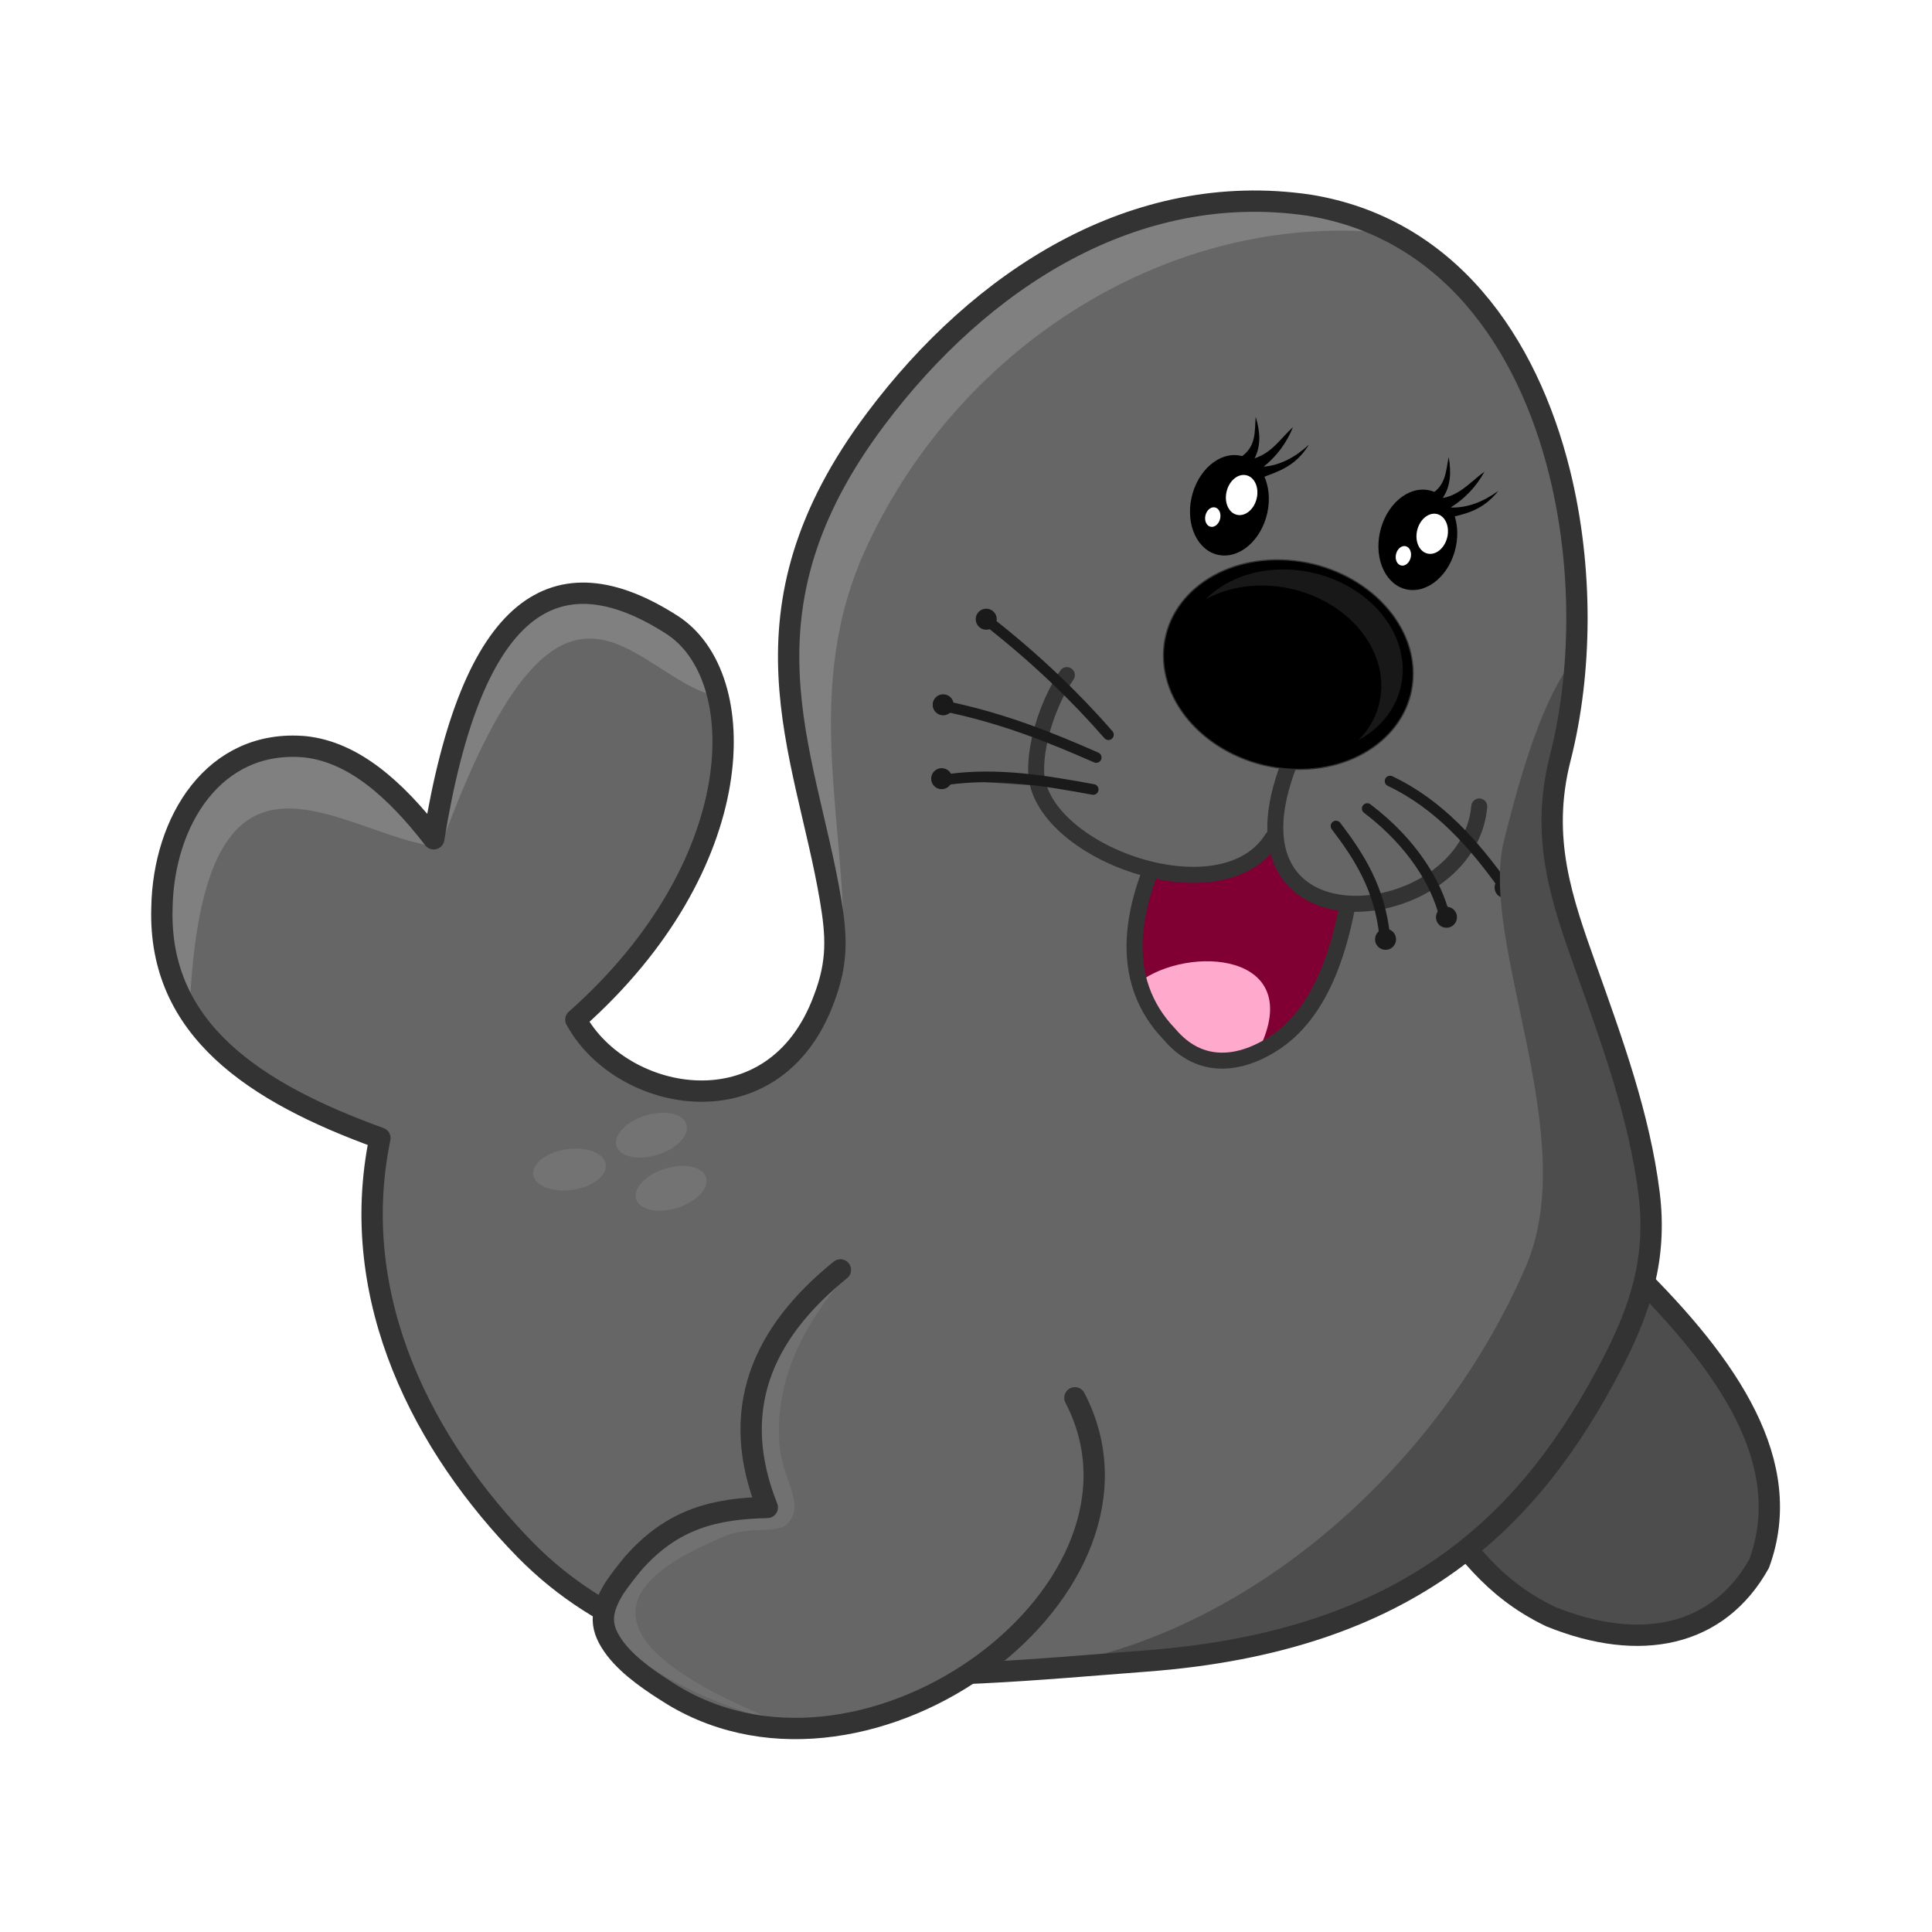 <svg:svg xmlns:dc="http://purl.org/dc/elements/1.1/" xmlns:ns1="http://sodipodi.sourceforge.net/DTD/sodipodi-0.dtd" xmlns:ns2="http://www.inkscape.org/namespaces/inkscape" xmlns:ns4="http://creativecommons.org/ns#" xmlns:rdf="http://www.w3.org/1999/02/22-rdf-syntax-ns#" xmlns:svg="http://www.w3.org/2000/svg" height="326.252" id="svg2" style="enable-background:new" version="1.1" viewBox="-5.382 -12.13 326.252 326.252" width="326.252" ns1:docname="Documento nuevo 1" ns2:version="0.48.4 r9939">
  <svg:defs id="defs4">
    <svg:clipPath clipPathUnits="userSpaceOnUse" id="clipPath4117">
      <svg:path d="m398.54 606.34 48.487 14.142 53.538-4.041 41.416-30.305 16.162 38.386 43.436 22.223 31.315 1.01-36.365 150.51-147.48 50.508-64.65-76.772z" id="path4119" style="stroke:#000000;stroke-width:1px;fill:none" ns2:connector-curvature="0" />
    </svg:clipPath>
    <svg:filter color-interpolation-filters="sRGB" height="1.147" id="filter4287" width="1.271" x="-.136" y="-.074" ns2:collect="always">
      <svg:feGaussianBlur id="feGaussianBlur4289" stdDeviation="12.826" ns2:collect="always" />
    </svg:filter>
    <svg:filter color-interpolation-filters="sRGB" id="filter4363" ns2:collect="always">
      <svg:feGaussianBlur id="feGaussianBlur4365" stdDeviation="18.679" ns2:collect="always" />
    </svg:filter>
    <svg:filter color-interpolation-filters="sRGB" id="filter4375" ns2:collect="always">
      <svg:feGaussianBlur id="feGaussianBlur4377" stdDeviation="9.403" ns2:collect="always" />
    </svg:filter>
    <svg:filter color-interpolation-filters="sRGB" id="filter4379" ns2:collect="always">
      <svg:feGaussianBlur id="feGaussianBlur4381" stdDeviation="9.18" ns2:collect="always" />
    </svg:filter>
    <svg:clipPath clipPathUnits="userSpaceOnUse" id="clipPath4388">
      <svg:path d="m-111.59 755.85c42.824 78.728 186.45 106.55 232.71-19.324 13.466-35.04 11.8-59.901 6.089-93.863-23.806-140.39-93.825-268.92 42.702-450.47 97.818-130.31 242.27-224.46 406.19-200.43 130.22 20.989 204.78 127.92 235.22 250.9 22.23 89.816 20.921 188.19 0.567 267.88-19.22 75.253 1.644 133.55 24.143 196.79 24.722 69.46 50.071 138.82 59.196 211.25 7.746 61.49-8.505 109.34-34.1 159.05-75.78 146.56-188.4 261.09-437.35 279.91-199.67 15.099-435.98 44.794-582.58-104.05-94.361-96.344-167.96-234.77-136.63-386.53-118.33-42.853-207.98-102.38-204.5-216.06 1.373-81.379 48.902-158.64 134.16-151.12 45.076 4.812 84.259 39.085 120.84 86.361 35.798-221.73 114.36-270.73 223.39-200.82 75.587 48.464 73.607 225.42-90.053 370.53z" id="path4390" style="stroke-linejoin:round;stroke:#333333;stroke-linecap:round;stroke-width:20;fill:none" ns1:nodetypes="cccccsscscscccccsc" ns2:connector-curvature="0" />
    </svg:clipPath>
  </svg:defs>
  <ns1:namedview bordercolor="#666666" borderopacity="1.0" fit-margin-bottom="20" fit-margin-left="20" fit-margin-right="20" fit-margin-top="20" id="base" pagecolor="#ffffff" showgrid="false" ns2:current-layer="layer1" ns2:cx="157.73042" ns2:cy="152.41628" ns2:document-units="px" ns2:pageopacity="0.0" ns2:pageshadow="2" ns2:window-height="1031" ns2:window-maximized="1" ns2:window-width="1920" ns2:window-x="0" ns2:window-y="0" ns2:zoom="2.7884161" />
  <svg:g id="layer1" transform="translate(530.03 -1162.2)" ns2:groupmode="layer" ns2:label="Capa 1">
    <svg:g id="g4464" transform="matrix(.18 0 0 .18 -418.08 1186.2)">
      <svg:path d="m1529.4 2070.6c29.058 31.254 50.193 70.379 108.34 98.383 84.203 34.055 157.37 18.853 195.71-49.896 33.897-93.154-27.272-184.28-119.2-274.76" id="path4045" style="stroke-linejoin:round;stroke:#333333;stroke-linecap:round;stroke-width:20;fill:#4d4d4d" transform="translate(-834.86 -853.07)" ns1:nodetypes="cccc" ns2:connector-curvature="0" />
      <svg:path d="m723.27 1608.9c42.824 78.728 186.45 106.55 232.71-19.324 13.466-35.04 11.8-59.901 6.089-93.863-23.806-140.39-93.825-268.92 42.702-450.47 97.818-130.31 242.27-224.46 406.19-200.43 130.22 20.989 204.78 127.92 235.22 250.9 22.23 89.816 20.921 188.19 0.567 267.88-19.22 75.253 1.644 133.55 24.143 196.79 24.722 69.46 50.071 138.82 59.196 211.25 7.746 61.49-8.505 109.34-34.1 159.05-75.78 146.56-188.4 261.09-437.35 279.91-199.67 15.099-435.98 44.794-582.58-104.05-94.35-96.3-167.95-234.7-136.62-386.5-118.33-42.8-207.98-102.4-204.5-216 1.373-81.379 48.902-158.64 134.16-151.12 45.076 4.812 84.259 39.085 120.84 86.361 35.798-221.73 114.36-270.73 223.39-200.82 75.587 48.464 73.607 225.42-90.053 370.53z" id="path4039" style="fill:#666666" transform="translate(-834.86 -853.07)" ns1:nodetypes="cccccsscscscccccsc" ns2:connector-curvature="0" />
      <svg:g clip-path="url(#clipPath4117)" id="g4112">
        <svg:path d="m413.33 667.27c-1.799 50.767 9.058 96.292 60.759 124.9 44.367 2.552 48.926 5.456 60.585-14.208 41.48-109.94-28.66-165.49-121.34-110.69z" id="path4055" style="fill:#ffaacc" ns1:nodetypes="cccc" ns2:connector-curvature="0" />
        <svg:path d="m449.34 575.04c-16.053 29.958-52.868 94.469-32.908 145.92 46.37-35.535 157.4-28.413 112.97 62.602 74.427-36.007 93.3-174.66 93.735-247.85-32.983 38.806-86.897 62.163-173.8 39.331z" id="path4053" style="fill:#800033" ns1:nodetypes="ccccc" ns2:connector-curvature="0" />
        <svg:path d="m446.72 574.84c-39.696 73.347-50.56 143.5-1.496 194.64 28.879 34.3 66.752 29.516 100.01 7.286 60.467-41.328 74.362-141.02 79.333-247.14" id="path4051" style="stroke:#333333;stroke-width:15;fill:none" ns1:nodetypes="cccc" ns2:connector-curvature="0" />
      </svg:g>
      <svg:path d="m1183.9 1285.7c-16.754 24.333-29.252 61.72-28.838 90.026 1.111 75.893 174.75 139.15 221.78 62.76" id="path4047" style="stroke:#333333;stroke-linecap:round;stroke-width:15;fill:none" transform="translate(-834.86 -853.07)" ns1:nodetypes="csc" ns2:connector-curvature="0" />
      <svg:path d="m1393 1367.5c-72.36 183.26 167.74 156.79 177.79 41.416" id="path4049" style="stroke:#333333;stroke-linecap:round;stroke-width:15;fill:none" transform="translate(-834.86 -853.07)" ns1:nodetypes="cc" ns2:connector-curvature="0" />
      <svg:path d="m1525.3 1281.6c0 51.326-49.296 92.934-110.11 92.934-60.81 0-110.11-41.608-110.11-92.934s49.296-92.934 110.11-92.934c60.81 0 110.11 41.608 110.11 92.934z" id="path4057" style="stroke:#333333;fill:#000000" transform="matrix(1.064 .077 0 1.054 -948.98 -1037)" ns1:cx="1415.2238" ns1:cy="1281.6238" ns1:rx="110.10663" ns1:ry="92.934036" ns1:type="arc" />
      <svg:path d="m1390 1124c0 25.105-15.603 45.457-34.85 45.457s-34.85-20.352-34.85-45.457 15.603-45.457 34.85-45.457 34.85 20.352 34.85 45.457z" id="path4059" style="fill:#000000" transform="matrix(1.021 .2 -.222 1.025 -632.55 -1149.8)" ns1:cx="1355.1196" ns1:cy="1124.04" ns1:rx="34.850262" ns1:ry="45.456863" ns1:type="arc" />
      <svg:path d="m1390 1124c0 25.105-15.603 45.457-34.85 45.457s-34.85-20.352-34.85-45.457 15.603-45.457 34.85-45.457 34.85 20.352 34.85 45.457z" id="path4061" style="fill:#000000" transform="matrix(1.021 .2 -.222 1.025 -455.78 -1117.4)" ns1:cx="1355.1196" ns1:cy="1124.04" ns1:rx="34.850262" ns1:ry="45.456863" ns1:type="arc" />
      <svg:path d="m1390 1124c0 25.105-15.603 45.457-34.85 45.457s-34.85-20.352-34.85-45.457 15.603-45.457 34.85-45.457 34.85 20.352 34.85 45.457z" id="path4063" style="fill:#ffffff" transform="matrix(.408 .08 -.089 .41 238.93 -269.2)" ns1:cx="1355.1196" ns1:cy="1124.04" ns1:rx="34.850262" ns1:ry="45.456863" ns1:type="arc" />
      <svg:path d="m1390 1124c0 25.105-15.603 45.457-34.85 45.457s-34.85-20.352-34.85-45.457 15.603-45.457 34.85-45.457 34.85 20.352 34.85 45.457z" id="path4065" style="fill:#ffffff" transform="matrix(.199 .039 -.043 .2 443.39 43.089)" ns1:cx="1355.1196" ns1:cy="1124.04" ns1:rx="34.850262" ns1:ry="45.456863" ns1:type="arc" />
      <svg:path d="m1390 1124c0 25.105-15.603 45.457-34.85 45.457s-34.85-20.352-34.85-45.457 15.603-45.457 34.85-45.457 34.85 20.352 34.85 45.457z" id="path4067" style="fill:#ffffff" transform="matrix(.408 .08 -.089 .41 60.137 -305.57)" ns1:cx="1355.1196" ns1:cy="1124.04" ns1:rx="34.850262" ns1:ry="45.456863" ns1:type="arc" />
      <svg:path d="m1390 1124c0 25.105-15.603 45.457-34.85 45.457s-34.85-20.352-34.85-45.457 15.603-45.457 34.85-45.457 34.85 20.352 34.85 45.457z" id="path4069" style="fill:#ffffff" transform="matrix(.199 .039 -.043 .2 264.59 6.723)" ns1:cx="1355.1196" ns1:cy="1124.04" ns1:rx="34.850262" ns1:ry="45.456863" ns1:type="arc" />
      <svg:path d="m1346.4 1081.6c15.637-10.049 13.489-24.544 14.643-38.214 4.389 14.271 4.997 27.51-1.071 38.929 16.536-5.25 24.662-18.909 36.071-29.286-6.176 15.371-15.612 27.483-27.5 37.143 15.689-1.324 29.666-8.924 42.5-20.714-12.82 20.715-28.712 25.046-44.286 31.071z" id="path4071" style="fill:#000000" transform="translate(-834.86 -853.07)" ns1:nodetypes="cccccccc" ns2:connector-curvature="0" />
      <svg:path d="m688.15 264.24c16.72-8.119 16.311-22.767 19.082-36.203 2.661 14.691 1.691 27.909-5.692 38.525 17.043-3.247 26.736-15.843 39.297-24.79-7.96 14.528-18.768 25.432-31.721 33.61 15.735 0.551 30.516-5.334 44.661-15.515-15.192 19.044-31.485 21.455-47.666 25.586z" id="path4073" style="fill:#000000" ns1:nodetypes="cccccccc" ns2:connector-curvature="0" />
      <svg:path d="m1222.9 1341.6c-31-35.5-66.9-70.1-109.3-103.6" id="path4081" style="stroke:#1a1a1a;stroke-linecap:round;stroke-width:10;fill:#333333" transform="translate(-834.86 -853.07)" ns1:nodetypes="cc" ns2:connector-curvature="0" />
      <svg:path d="m376.57 509.93c-42.725-18.739-86.724-36.628-140.71-47.857" id="path4083" style="stroke:#1a1a1a;stroke-linecap:round;stroke-width:10;fill:#333333" ns1:nodetypes="cc" ns2:connector-curvature="0" />
      <svg:path d="m1208.6 1393c-45.066-8.277-90.21-15.939-137.14-9.286" id="path4085" style="stroke:#1a1a1a;stroke-linecap:round;stroke-width:10;fill:#333333" transform="translate(-834.86 -853.07)" ns1:nodetypes="cc" ns2:connector-curvature="0" />
      <svg:path d="m1487.1 1385.1c46.155 21.997 78.697 59.12 107.86 100" id="path4087" style="stroke-linejoin:round;stroke:#1a1a1a;stroke-linecap:round;stroke-width:10;fill:none" transform="translate(-834.86 -853.07)" ns1:nodetypes="cc" ns2:connector-curvature="0" />
      <svg:path d="m1465.7 1410.9c43.611 33.095 64.848 71.19 72.143 99.286" id="path4089" style="stroke-linejoin:round;stroke:#1a1a1a;stroke-linecap:round;stroke-width:10;fill:none" transform="translate(-834.86 -853.07)" ns1:nodetypes="cc" ns2:connector-curvature="0" />
      <svg:path d="m1436.4 1427.3c21.475 28.287 41.13 58.394 45.714 103.57" id="path4091" style="stroke-linejoin:round;stroke:#1a1a1a;stroke-linecap:round;stroke-width:10;fill:none" transform="translate(-834.86 -853.07)" ns1:nodetypes="cc" ns2:connector-curvature="0" />
      <svg:path d="m1110.2 1227.1c0 4.463-3.618 8.081-8.081 8.081-4.463 0-8.081-3.618-8.081-8.081 0-4.463 3.618-8.081 8.081-8.081 4.463 0 8.081 3.618 8.081 8.081z" id="path4121" style="fill:#1a1a1a" transform="matrix(1.221 0 0 1.221 -1072.3 -1118.1)" ns1:cx="1102.0764" ns1:cy="1227.0756" ns1:rx="8.0812206" ns1:ry="8.0812206" ns1:type="arc" />
      <svg:path d="m1110.2 1227.1c0 4.463-3.618 8.081-8.081 8.081-4.463 0-8.081-3.618-8.081-8.081 0-4.463 3.618-8.081 8.081-8.081 4.463 0 8.081 3.618 8.081 8.081z" id="path4123" style="fill:#1a1a1a" transform="matrix(1.221 0 0 1.221 -1112.7 -1037.8)" ns1:cx="1102.0764" ns1:cy="1227.0756" ns1:rx="8.0812206" ns1:ry="8.0812206" ns1:type="arc" />
      <svg:path d="m1110.2 1227.1c0 4.463-3.618 8.081-8.081 8.081-4.463 0-8.081-3.618-8.081-8.081 0-4.463 3.618-8.081 8.081-8.081 4.463 0 8.081 3.618 8.081 8.081z" id="path4125" style="fill:#1a1a1a" transform="matrix(1.221 0 0 1.221 -1114.1 -968.5)" ns1:cx="1102.0764" ns1:cy="1227.0756" ns1:rx="8.0812206" ns1:ry="8.0812206" ns1:type="arc" />
      <svg:path d="m1110.2 1227.1c0 4.463-3.618 8.081-8.081 8.081-4.463 0-8.081-3.618-8.081-8.081 0-4.463 3.618-8.081 8.081-8.081 4.463 0 8.081 3.618 8.081 8.081z" id="path4127" style="fill:#1a1a1a" transform="matrix(1.221 0 0 1.221 -697.67 -817.79)" ns1:cx="1102.0764" ns1:cy="1227.0756" ns1:rx="8.0812206" ns1:ry="8.0812206" ns1:type="arc" />
      <svg:path d="m1110.2 1227.1c0 4.463-3.618 8.081-8.081 8.081-4.463 0-8.081-3.618-8.081-8.081 0-4.463 3.618-8.081 8.081-8.081 4.463 0 8.081 3.618 8.081 8.081z" id="path4129" style="fill:#1a1a1a" transform="matrix(1.221 0 0 1.221 -640.53 -838.5)" ns1:cx="1102.0764" ns1:cy="1227.0756" ns1:rx="8.0812206" ns1:ry="8.0812206" ns1:type="arc" />
      <svg:path d="m1110.2 1227.1c0 4.463-3.618 8.081-8.081 8.081-4.463 0-8.081-3.618-8.081-8.081 0-4.463 3.618-8.081 8.081-8.081 4.463 0 8.081 3.618 8.081 8.081z" id="path4131" style="fill:#1a1a1a" transform="matrix(1.221 0 0 1.221 -585.53 -866.36)" ns1:cx="1102.0764" ns1:cy="1227.0756" ns1:rx="8.0812206" ns1:ry="8.0812206" ns1:type="arc" />
      <svg:g id="g4459" transform="matrix(.829 0 0 .829 -5.701 143.84)">
        <svg:path d="m1074.8 1084.6c0 22.874-10.402 41.416-23.234 41.416s-23.234-18.543-23.234-41.416c0-22.874 10.402-41.416 23.234-41.416s23.234 18.543 23.234 41.416z" id="path4143" style="opacity:.5;fill:#808080" transform="matrix(.297 .955 -.955 .297 703.53 -397.26)" ns1:cx="1051.5688" ns1:cy="1084.644" ns1:rx="23.233509" ns1:ry="41.416256" ns1:type="arc" />
        <svg:path d="m1074.8 1084.6c0 22.874-10.402 41.416-23.234 41.416s-23.234-18.543-23.234-41.416c0-22.874 10.402-41.416 23.234-41.416s23.234 18.543 23.234 41.416z" id="path4145" style="opacity:.5;fill:#808080" transform="matrix(.297 .955 -.955 .297 681.31 -457.36)" ns1:cx="1051.5688" ns1:cy="1084.644" ns1:rx="23.233509" ns1:ry="41.416256" ns1:type="arc" />
        <svg:path d="m1074.8 1084.6c0 22.874-10.402 41.416-23.234 41.416s-23.234-18.543-23.234-41.416c0-22.874 10.402-41.416 23.234-41.416s23.234 18.543 23.234 41.416z" id="path4147" style="opacity:.5;fill:#808080" transform="matrix(.142 .99 -.99 .142 789.55 -287.15)" ns1:cx="1051.5688" ns1:cy="1084.644" ns1:rx="23.233509" ns1:ry="41.416256" ns1:type="arc" />
      </svg:g>
      <svg:g clip-path="url(#clipPath4388)" id="g4383">
        <svg:path d="m822.29 420.65c-25.855 34.861-45.142 94.64-63.25 167.77-23.536 95.046 73.266 276.52 20.671 398.81-75.747 176.11-243.92 336.55-437.42 373.43l168.57-20 137.14-40 131.43-94.286 102.86-175.71 14.286-108.57-95.714-351.43z" id="path4273" style="filter:url(#filter4363);fill:#4d4d4d" ns1:nodetypes="csacccccccc" ns2:connector-curvature="0" />
        <svg:path d="m1481.6 878.61c-142.69-60.474-407.93 6.74-520.77 277.67-50.513 125.44 0.449 264.03 25.39 385.88 3.842-122.69-39.246-244.93 21.429-375.82 86.709-187.05 280.56-306.47 473.95-287.73z" id="path4199" style="filter:url(#filter4379);fill:#808080" transform="matrix(1.024 0 0 1.024 -870.62 -882.07)" ns1:nodetypes="cccsc" ns2:connector-curvature="0" />
        <svg:path d="m-473.22 731.6c16.266-269.26 140.55-148.26 234.36-137.38 115.06-316.94 180.4-158 260.62-141.42-7.213-18.386-15.193-33.446-23.764-45.506-40.953-57.619-115.61-65.934-164.4-22.141-44.448 39.892-63.998 126.29-84.573 193.92-167-198.23-307.47 37.514-222.23 152.53z" id="path4235" style="filter:url(#filter4375);fill:#808080" ns1:nodetypes="cccsscc" ns2:connector-curvature="0" />
      </svg:g>
      <svg:path d="m723.27 1608.9c42.824 78.728 186.45 106.55 232.71-19.324 13.466-35.04 11.8-59.901 6.089-93.863-23.806-140.39-93.825-268.92 42.702-450.47 97.818-130.31 242.27-224.46 406.19-200.43 130.22 20.989 204.78 127.92 235.22 250.9 22.23 89.816 20.921 188.19 0.567 267.88-19.22 75.253 1.644 133.55 24.143 196.79 24.722 69.46 50.071 138.82 59.196 211.25 7.746 61.49-8.505 109.34-34.1 159.05-75.78 146.56-188.4 261.09-437.35 279.91-199.67 15.099-435.98 44.794-582.58-104.05-94.35-96.3-167.95-234.7-136.62-386.5-118.33-42.8-207.98-102.4-204.5-216 1.373-81.379 48.902-158.64 134.16-151.12 45.076 4.812 84.259 39.085 120.84 86.361 35.798-221.73 114.36-270.73 223.39-200.82 75.587 48.464 73.607 225.42-90.053 370.53z" id="path4257" style="stroke-linejoin:round;stroke:#333333;stroke-linecap:round;stroke-width:20;fill:none" transform="translate(-834.86 -853.07)" ns1:nodetypes="cccccsscscscccccsc" ns2:connector-curvature="0" />
      <svg:path d="m136.57 990.65c-74.353 60.05-104.59 132.35-68.57 222.85-48.329 1.044-89.034 10.073-126.49 53.238-6.004 7.454-12.238 15.216-17.281 22.91-13.777 22.614-13.501 37.182 1.542 56.934 13.394 17.318 35.433 31.815 53.745 43.176 185.36 112.09 469.79-101.31 377.05-279.11" id="path4043" style="fill:#666666" ns1:nodetypes="ccccccc" ns2:connector-curvature="0" />
      <svg:path d="m82.877 1416.2c-222.33-87.925-128.2-145.84-52.901-176.46 20.929-8.512 48.168-1.735 56.891-10.905 17.031-17.904-3.238-38.965-6.909-69.809-5.08-42.676 6.836-100.39 60.558-161.19-105.33 87.356-85.845 142.54-75.72 223.66-68.564 4.074-129.23 27.45-151.43 92.143-0.058 20.962 53.363 70.967 169.51 102.56z" id="path4209" style="opacity:.65;filter:url(#filter4287);fill:#808080" ns1:nodetypes="cssscccc" ns2:connector-curvature="0" />
      <svg:path d="m136.57 990.65c-74.353 60.05-104.59 132.35-68.57 222.85-48.329 1.044-89.034 10.073-126.49 53.238-6.004 7.454-12.238 15.216-17.281 22.91-13.777 22.614-13.501 37.182 1.542 56.934 13.394 17.318 35.433 31.815 53.745 43.176 185.36 112.09 469.79-101.31 377.05-279.11" id="path4271" style="stroke-linejoin:round;stroke:#333333;stroke-linecap:round;stroke-width:20;fill:none" ns1:nodetypes="ccccccc" ns2:connector-curvature="0" />
      <svg:path d="m550.45 333.52c-28.948 0.353-54.344 10.955-71.185 28.001 17.193-9.477 38.511-14.277 61.613-12.598 56.962 4.141 103.15 46.118 103.15 93.74 0 19.823-8.006 37.492-21.455 51.078 25.229-13.885 41.561-37.851 41.561-66.179 0-47.622-46.158-89.599-103.12-93.74-3.56-0.259-7.095-0.345-10.562-0.303z" id="path4418" style="opacity:.135;fill:#b3b3b3" ns2:connector-curvature="0" />
    </svg:g>
  </svg:g>
</svg:svg>